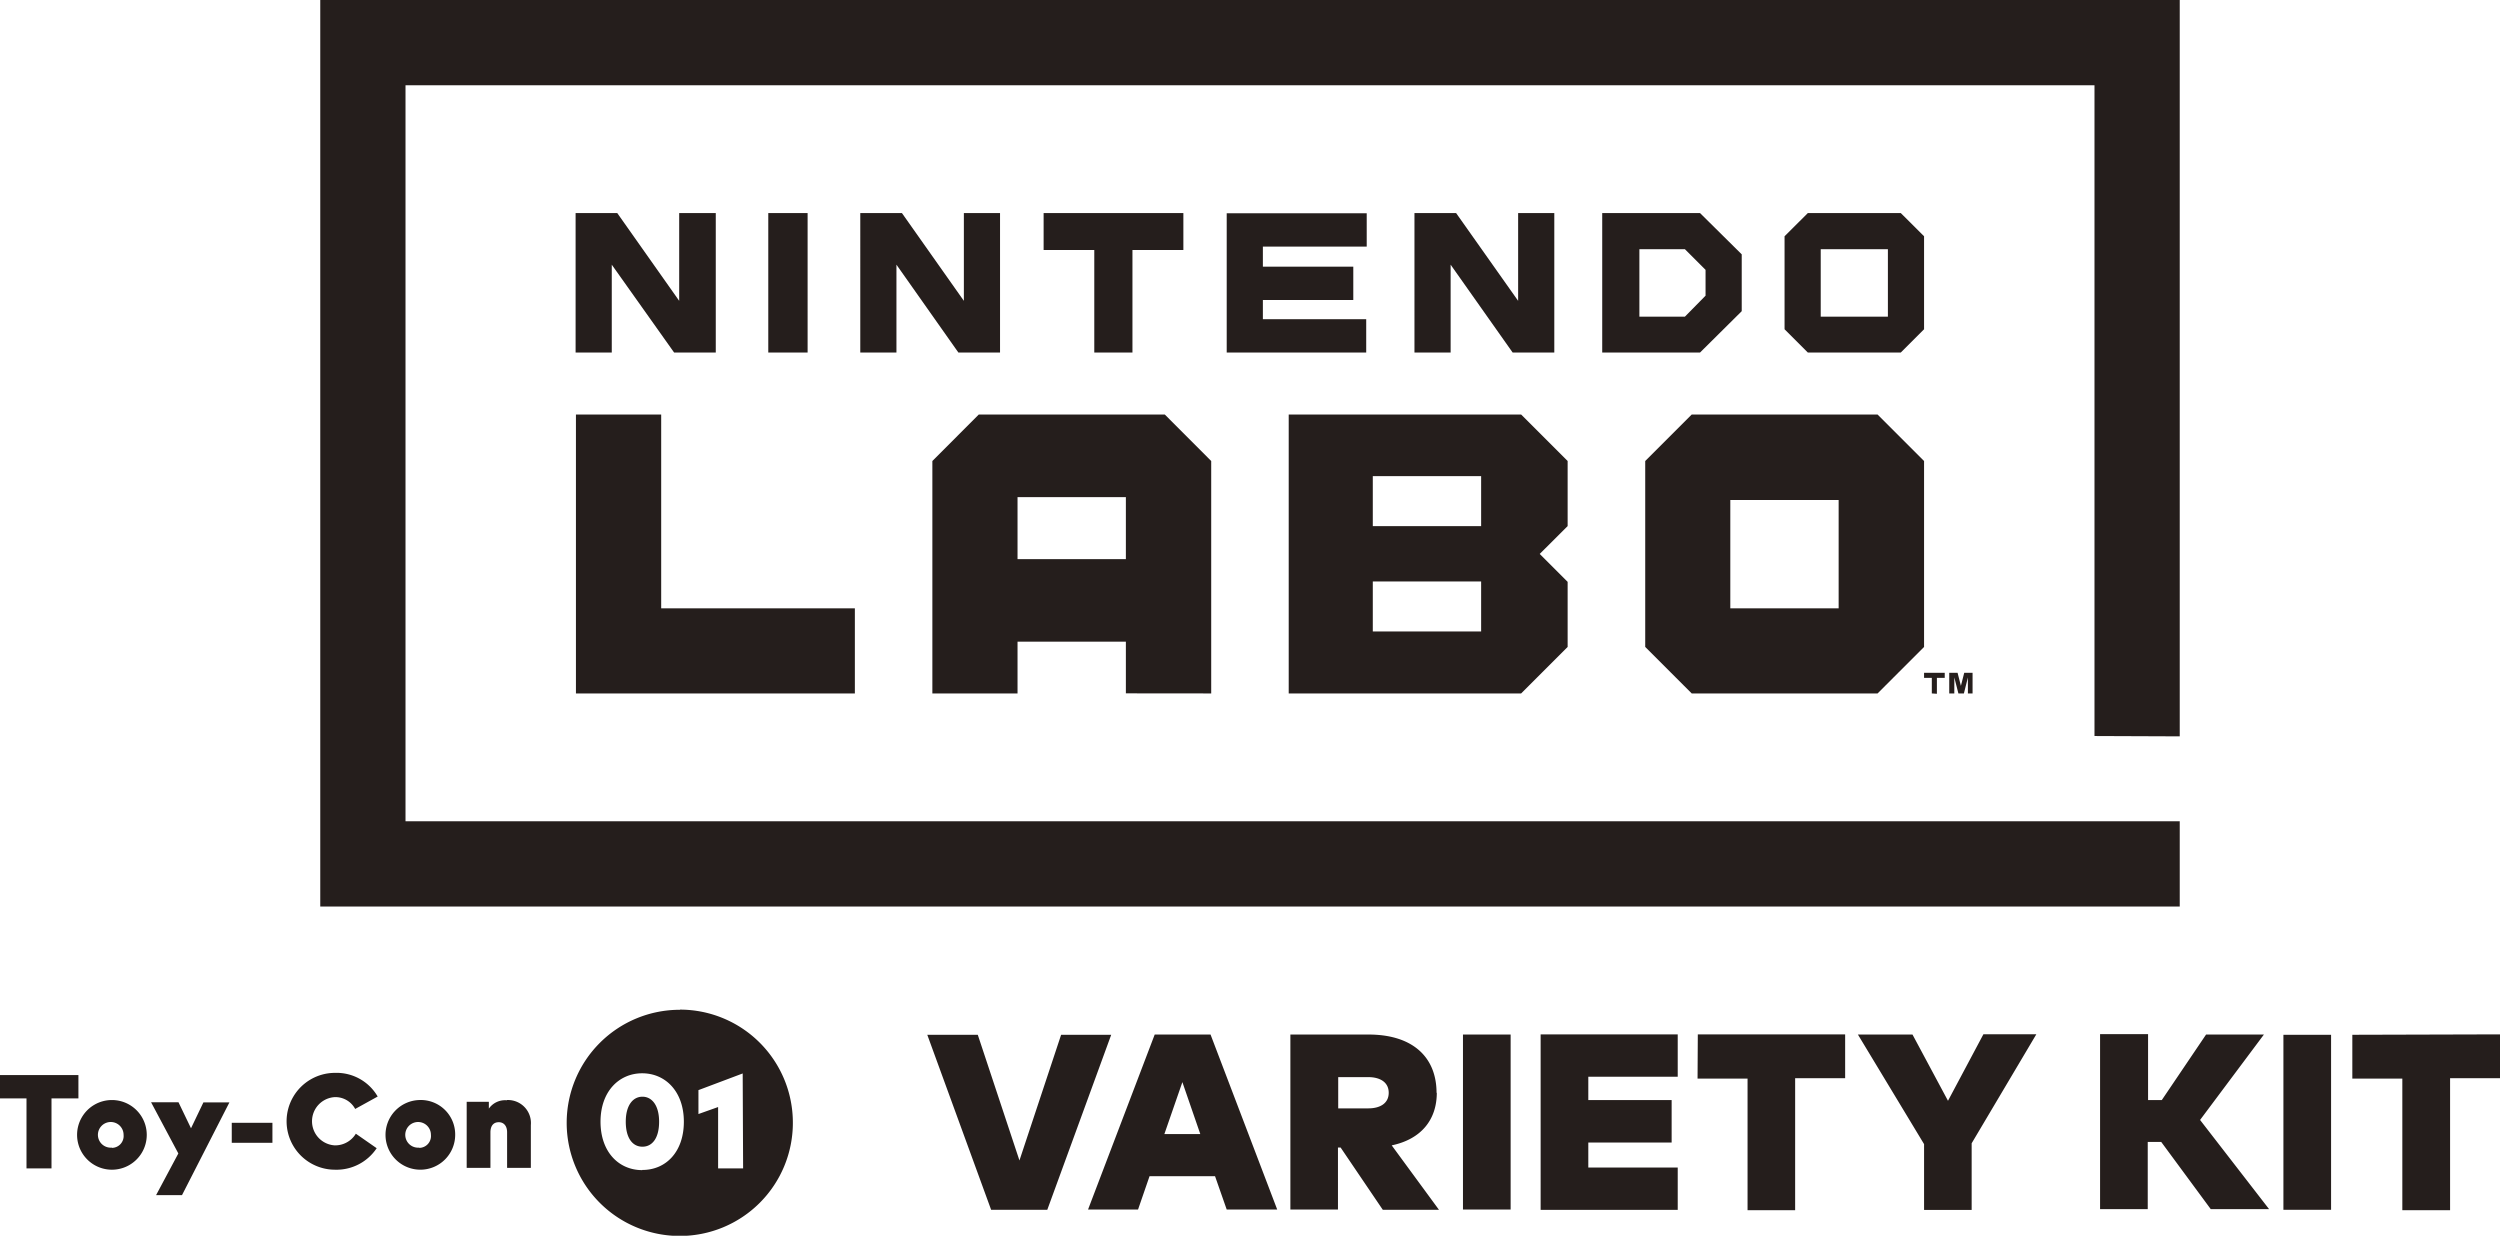 <svg xmlns="http://www.w3.org/2000/svg" viewBox="0 0 299.99 148.28"><defs><style>.cls-1{fill:#251e1c;}</style></defs><title>prize-logo</title><g id="Слой_2" data-name="Слой 2"><g id="FIX"><path class="cls-1" d="M77.09,131.6c-1.12,0-2,1-2,3s.84,3,2,3,2-1,2-3S78.2,131.6,77.09,131.6Zm-49.28,5.53h4.88v-2.4H27.81Zm33-5.1a2.37,2.37,0,0,0-2.15,1v-.82H56v7.93h2.85v-4.25c0-.86.42-1.23,1-1.23s1,.42,1,1.21v4.27h2.85V135A2.76,2.76,0,0,0,60.84,132ZM9.41,129H0v2.8H3.18v8.4h3v-8.4H9.41Zm13.51,6.39-1.5-3.12H18.13l3.27,6.14-2.67,5h3.11l5.69-11.13H24.41ZM50.31,132a4.18,4.18,0,1,0,4.31,4.18A4.13,4.13,0,0,0,50.31,132Zm0,5.71a1.54,1.54,0,1,1,1.4-1.53A1.42,1.42,0,0,1,50.31,137.74Zm-10.15-6.06a2.7,2.7,0,0,1,2.46,1.42l2.7-1.49a5.7,5.7,0,0,0-5.12-2.84,5.81,5.81,0,1,0,0,11.62,5.79,5.79,0,0,0,5-2.58l-2.5-1.74a2.9,2.9,0,0,1-2.53,1.4,2.9,2.9,0,0,1,0-5.79ZM13.43,132a4.18,4.18,0,1,0,0,8.36,4.18,4.18,0,1,0,0-8.36Zm0,5.71a1.54,1.54,0,1,1,1.4-1.53A1.42,1.42,0,0,1,13.43,137.74Zm162.12,7.43h5.72v-21h-5.72Zm96.11-21h-6.94L259.41,132h-1.65v-7.91H252v21h5.72v-8.06h1.62l5.94,8.06h7L264,134.39Zm-37.91,7.95-4.26-7.95h-6.55l7.94,13.15v7.9h5.71v-8l7.76-13.08H238ZM274,145.17h5.72v-21H274Zm8.27-21v5.26h6v15.79H294V129.38h6v-5.26Zm-78.57,5.26h6v15.79h5.71V129.38h6v-5.26H203.73Zm-76.37-5.26-5,15.08-5-15.08h-6.06l7.66,21h6.74l7.67-21Zm-45.75-3a13.57,13.57,0,1,0,13.56,13.57A13.56,13.56,0,0,0,81.61,121.15Zm-4.52,19.24c-2.81,0-5-2.18-5-5.81s2.22-5.81,5-5.81,5,2.18,5,5.81S79.9,140.39,77.09,140.39Zm12.11-.21h-3v-7.36l-2.36.84v-2.87l5.31-2Zm49.39-16.06-8,21h6l1.38-4h7.86l1.4,4h6.06l-8-21Zm1.16,11.94,2.16-6.23,2.15,6.23Zm32.66-4.94c0-4.24-2.81-7-8.16-7h-9.38v21h5.71V137.7h.32l5.06,7.47h6.74L167,137.44C170.53,136.7,172.41,134.37,172.41,131.12ZM164.19,133h-3.61v-3.75h3.61c1.41,0,2.45.61,2.45,1.88S165.6,133,164.19,133Zm20.68,12.18h16.45v-5.08H190.59v-3h10V132h-10V129.2h10.73v-5.08H184.87Z"/><path class="cls-1" d="M209,37.34V30.52l-5-4.95H192.26V42.3H204ZM196.72,38V29.9h5.46l2.48,2.48v3.1L202.18,38Zm64.84,50.36V0H38.43V108.78H261.56V98.55H48.66V10.23H251.33V88.32ZM230.88,39.51V28.35l-2.79-2.78H216.93l-2.79,2.78V39.51l2.79,2.79h11.16ZM226.54,38h-8.06V29.9h8.06ZM236.7,83.21V80.73h-1l-.4,1.57-.4-1.57h-1v2.48h.61V81.29l.49,1.92h.66l.48-1.92v1.92Zm-11.4,0,5.58-5.58V55.32l-5.58-5.58H203l-5.58,5.58V77.63L203,83.21ZM207.63,60h13V73h-13Zm24.79,23.25V81.34h.94v-.61h-2.48v.61h.93v1.87ZM188.11,55.32l-5.58-5.58H154.64V83.21h27.89l5.58-5.58V69.82l-3.35-3.35,3.35-3.34ZM177.73,75.77h-13v-6h13Zm0-12.64h-13v-6h13ZM69.11,83.21h33.47V73H79.34V49.74H69.11ZM80.89,42.3h5V25.57H81.5V36.1L74.07,25.57h-5V42.3h4.34V31.76Zm55,0V30H142V25.57H125.23V30h6.08V42.3ZM92.19,25.57V42.3h4.72V25.57ZM120,42.3V25.57h-4.34V36.1l-7.43-10.53h-5V42.3h4.34V31.76L115,42.3Zm44-12.71v-4H147.2V42.3h16.74v-4h-12.4V36h10.85v-4H151.54V29.59ZM181.51,42.3h5V25.57h-4.34V36.1l-7.44-10.53h-5V42.3h4.34V31.76ZM145.34,83.21V55.32l-5.57-5.58H117.45l-5.57,5.58V83.21H122.1V77h13v6.2ZM122.1,67.09V59.65h13v7.44Z"/></g></g></svg>